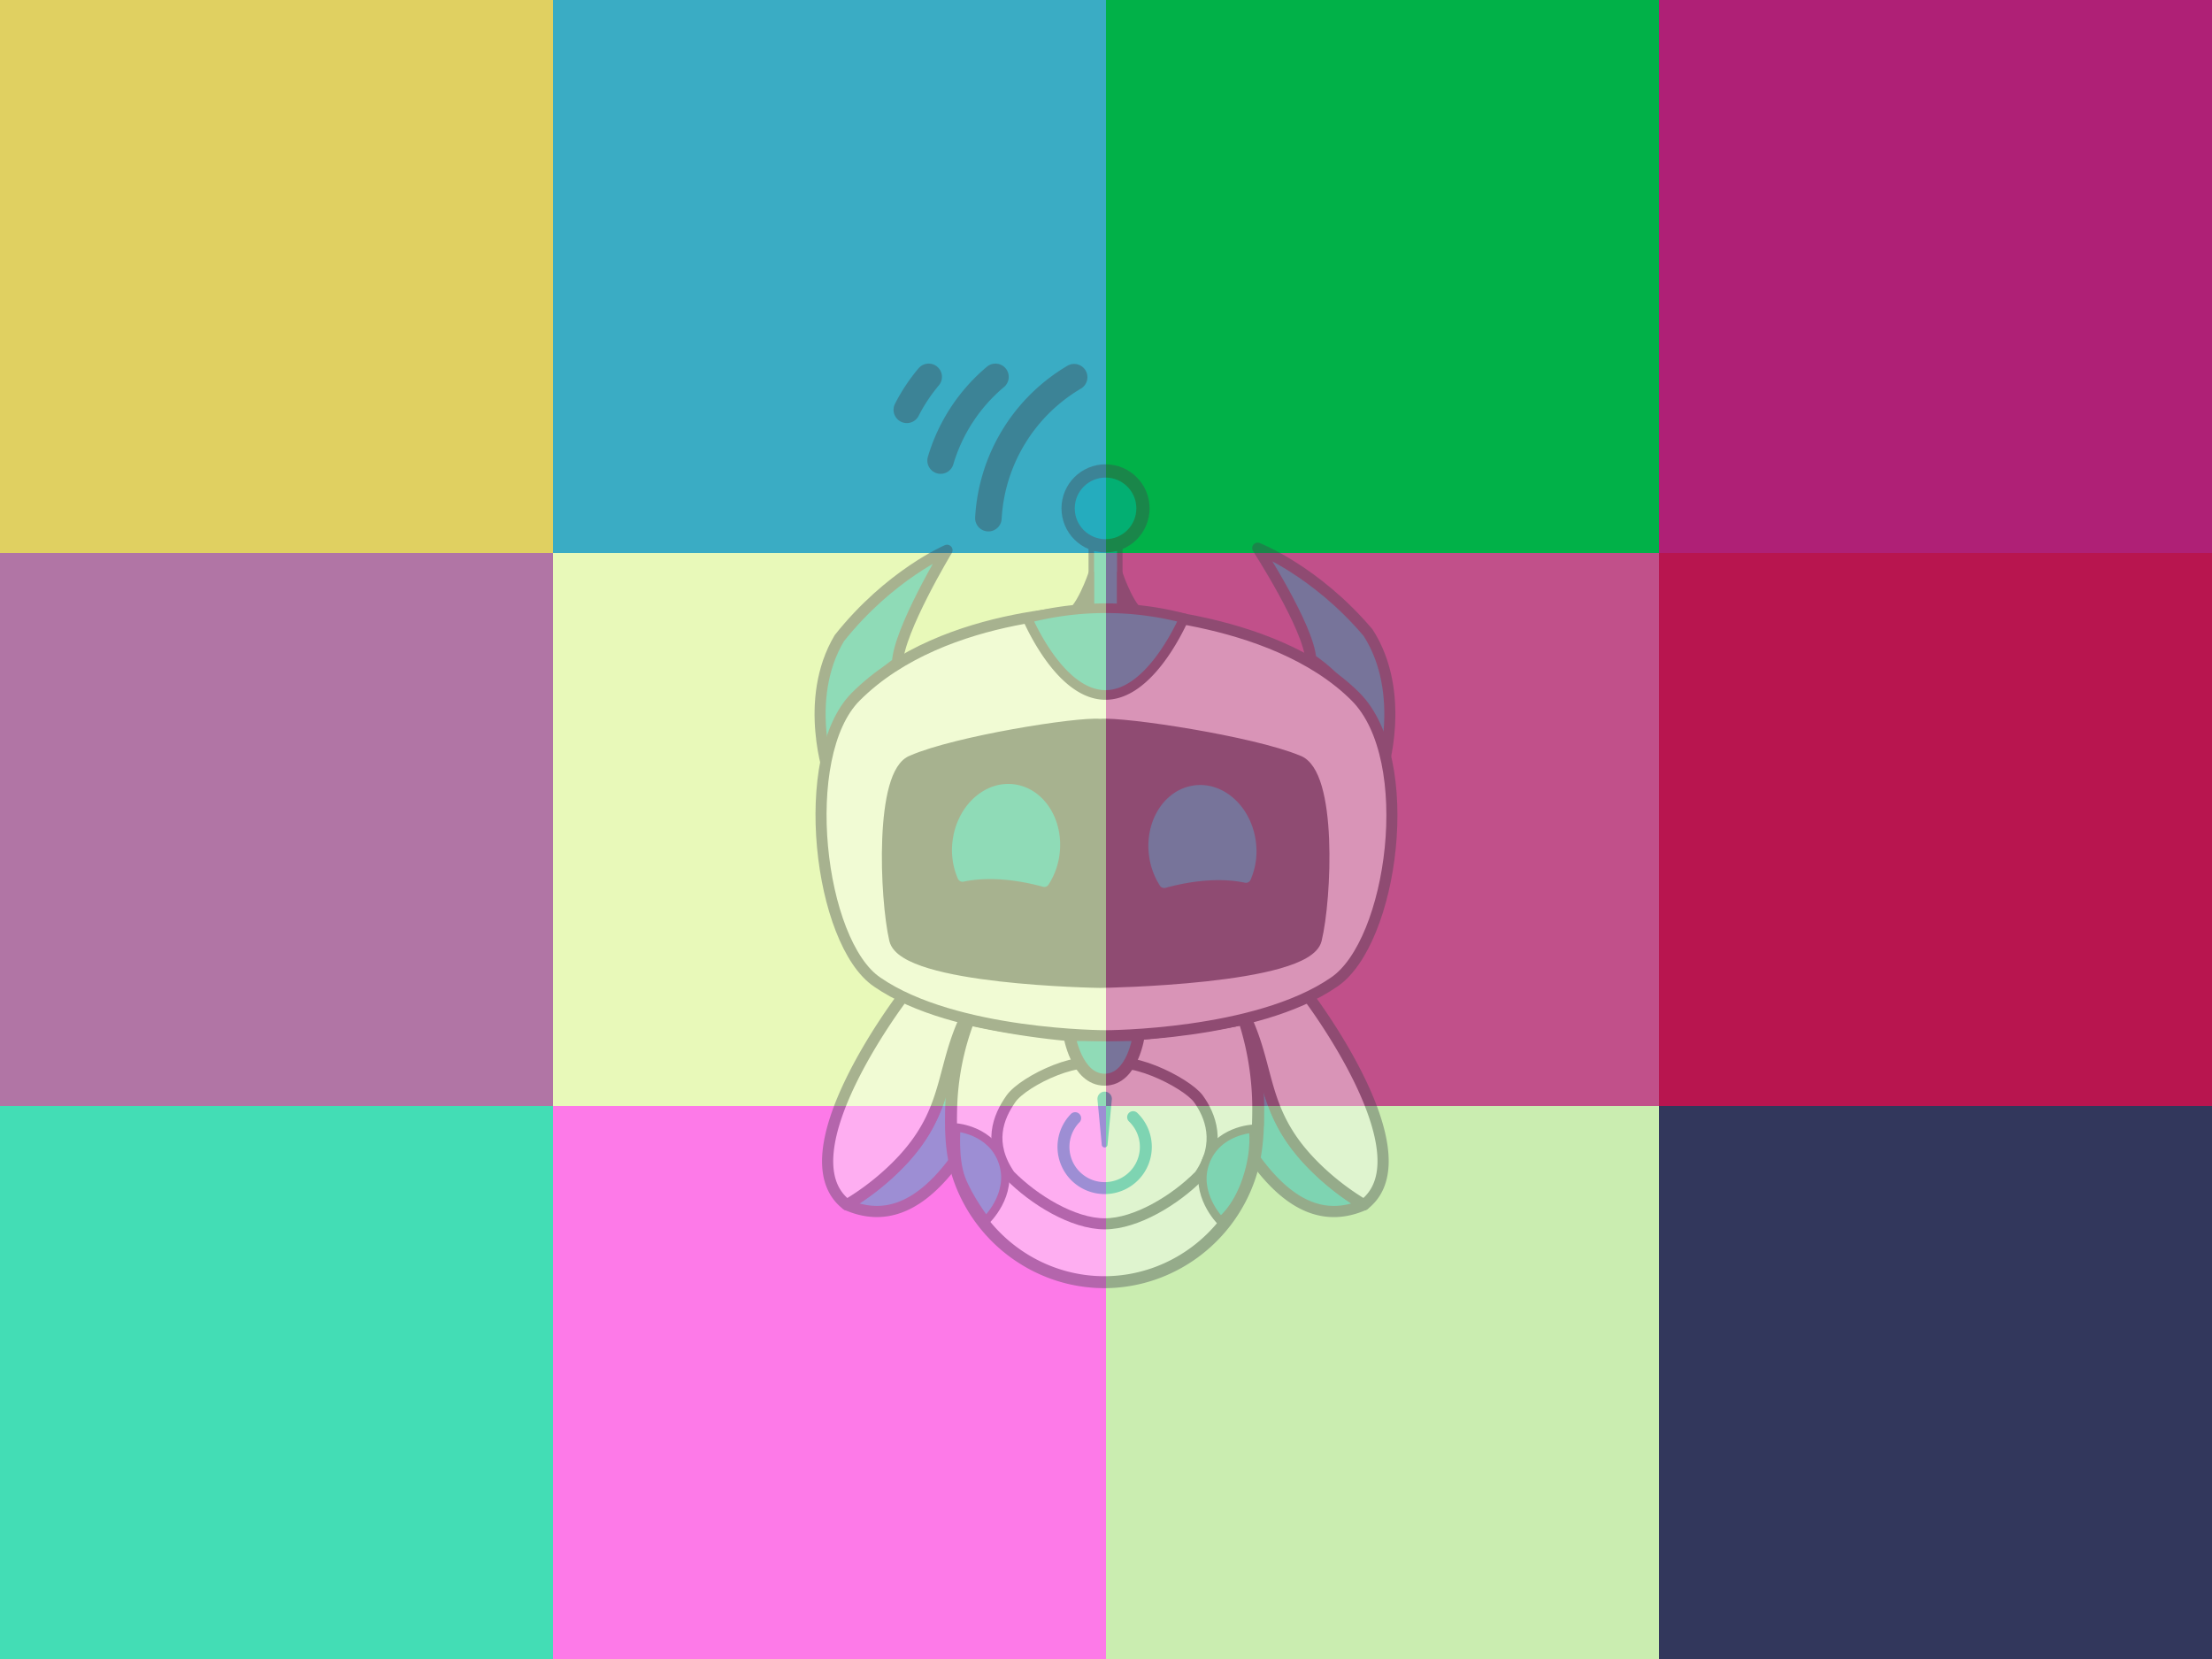 <svg id="Layer_1" data-name="Layer 1" xmlns="http://www.w3.org/2000/svg" viewBox="0 0 2000 1500"><rect x="0" y="0" width="2000" height="1500" fill="#808080" stroke="none"/><defs><style>.cls-1{fill:#e0d061;}.cls-2{fill:#3aacc4;}.cls-3{fill:#01b148;}.cls-4{fill:#af2076;}.cls-5{fill:#b175a5;}.cls-6{fill:#e8f9b9;}.cls-7{fill:#c1508a;}.cls-8{fill:#b8154f;}.cls-9{fill:#43ddb5;}.cls-10{fill:#fd7ae8;}.cls-11{fill:#caedb0;}.cls-12{fill:#32375c;}.cls-13{opacity:0.39;}.cls-14,.cls-16,.cls-20,.cls-21,.cls-22,.cls-25,.cls-26,.cls-30{fill:#04adb5;}.cls-14,.cls-15,.cls-16,.cls-17,.cls-18,.cls-19,.cls-20,.cls-21,.cls-24,.cls-25,.cls-26,.cls-27,.cls-28,.cls-29,.cls-30,.cls-32{stroke:#41444e;}.cls-14,.cls-15,.cls-16,.cls-17,.cls-19,.cls-23,.cls-32{stroke-linecap:round;}.cls-14,.cls-15,.cls-16,.cls-17,.cls-19,.cls-24,.cls-25,.cls-26,.cls-27,.cls-30,.cls-32{stroke-linejoin:round;}.cls-14,.cls-15{stroke-width:10.12px;}.cls-15,.cls-17,.cls-18,.cls-28{fill:#fff;}.cls-16,.cls-17{stroke-width:10.1px;}.cls-18,.cls-20,.cls-21,.cls-23,.cls-28,.cls-29{stroke-miterlimit:10;}.cls-18,.cls-20{stroke-width:10.81px;}.cls-19,.cls-23,.cls-32{fill:none;}.cls-19,.cls-24,.cls-28{stroke-width:10px;}.cls-21{stroke-width:7.5px;}.cls-23{stroke:#04adb5;stroke-width:10.79px;}.cls-24,.cls-31{fill:#02acb4;}.cls-25{stroke-width:5px;}.cls-26{stroke-width:12px;}.cls-27,.cls-29{fill:#41444e;}.cls-27{stroke-width:4.88px;}.cls-29{stroke-width:10.25px;}.cls-30{stroke-width:8.73px;}.cls-32{stroke-width:24px;}</style></defs><rect class="cls-1" width="500" height="500"/><rect class="cls-2" x="500" width="500" height="500"/><rect class="cls-3" x="1000" width="500" height="500"/><rect class="cls-4" x="1500" width="500" height="500"/><rect class="cls-5" y="500" width="500" height="500"/><rect class="cls-6" x="500" y="500" width="500" height="500"/><rect class="cls-7" x="1000" y="500" width="500" height="500"/><rect class="cls-8" x="1500" y="500" width="500" height="500"/><rect class="cls-9" y="1000" width="500" height="500"/><rect class="cls-10" x="500" y="1000" width="500" height="500"/><rect class="cls-11" x="1000" y="1000" width="500" height="500"/><rect class="cls-12" x="1500" y="1000" width="500" height="500"/><g class="cls-13"><path class="cls-14" d="M1233.19,1089.34c-69.6,30.5-113.76-61-144-121.49-24-50.17,14.88-66.4,14.88-66.4h12c36,58,18,99.14,72.65,153.41A231.84,231.84,0,0,0,1233.19,1089.34Z"/><path class="cls-15" d="M1233.19,1089.34a231.84,231.84,0,0,1-44.47-34.48c-54.68-54.27-36.65-95.37-72.65-153.41h67.2S1291.75,1044.58,1233.19,1089.34Z"/><path class="cls-16" d="M909.67,968.33c-30.24,60.27-74.4,151.42-144,121A232.05,232.05,0,0,0,810.14,1055c54.68-54.07,36.65-95,72.65-152.84h12S933.67,918.34,909.67,968.33Z"/><path class="cls-17" d="M882.79,902.17c-36,57.83-18,98.77-72.65,152.84a232.05,232.05,0,0,1-44.47,34.36c-58.56-44.6,49.92-187.2,49.92-187.2Z"/><path class="cls-18" d="M1124.71,921.33c-21.44,4.11-44.4,7.8-68.76,10.76-22.58,2.74-44.13,4.58-64.5,5.74-18-1.05-37.44-2.86-58-5.74s-39.83-6.5-57.49-10.45a242.55,242.55,0,0,0-16,82c-.27,15.73-.67,38.74,7.12,61.32,19.86,57.54,74.69,95.76,134.7,94.29,57.6-1.42,108.86-39.12,127.87-94.29,7.39-21.46,7.78-43,8-59.78A261.94,261.94,0,0,0,1124.71,921.33Z"/><path class="cls-19" d="M1083.53,993.49c-10.71-14.76-67.62-43.19-84.74-28.08-17.13-15.11-73.12,11.52-84.75,28.08S893,1033.67,913,1062.68c22,22.36,57.4,43.85,85.83,43.85s63.84-21.49,85.82-43.85C1104.62,1033.67,1094.24,1008.25,1083.53,993.49Z"/><path class="cls-20" d="M966.79,935.89s6.39,40.32,32,40.32,30.88-40.32,30.88-40.32Z"/><path class="cls-21" d="M864.79,1019.41s-2.58,27.82,4.23,46,22.32,38.34,22.32,38.34,25.12-23.61,15.34-52.8S864.79,1019.41,864.79,1019.41Z"/><path class="cls-21" d="M1132.8,1020.55s3.4,18.57-5.69,45.83-23.53,37.6-23.53,37.6-24.36-24.4-13.65-53.27S1132.8,1020.55,1132.8,1020.55Z"/><path class="cls-22" d="M996.18,1035.13l-3.9-41.08a6.53,6.53,0,0,1,13-1.23,6.32,6.32,0,0,1,0,1.23l-3.9,41.08a2.62,2.62,0,0,1-5.21,0Z"/><path class="cls-23" d="M972.12,1011a37.24,37.24,0,1,0,52.4-.92"/><path class="cls-24" d="M1249.34,697.73S1272.21,627,1237,572.08c-47.36-56-99.84-76.47-99.84-76.47s46.09,71.27,48,100.39C1241.62,634.23,1249.34,697.73,1249.34,697.73Z"/><path class="cls-24" d="M750.52,703.05s-25.07-69.95,8.35-126c45.59-57.42,97.4-79.56,97.4-79.56s-43.83,72.68-44.83,101.84C756.24,639.34,750.52,703.05,750.52,703.05Z"/><polygon class="cls-25" points="986.72 552.01 1012.46 552.01 1012.46 495.61 986.72 495.61 986.72 517.81 986.72 552.01"/><circle class="cls-26" cx="999.59" cy="459.65" r="33.84"/><path class="cls-27" d="M1039.18,553.17,1012.46,552V517.93s12.42,37.2,24.12,37.2"/><path class="cls-27" d="M960,553.17,986.72,552V517.93s-12.42,37.2-24.12,37.2"/><path class="cls-28" d="M1206.18,888C1136,936.48,999.7,936.48,999.7,936.48s-136.28,0-206.48-48.47c-52.92-35.64-72.72-204.85-19.44-258.12,80.58-80.58,225.92-77.76,225.92-77.76s149.53,1.36,225.92,77.76C1282.29,686.56,1259.1,852.37,1206.18,888Z"/><path class="cls-29" d="M1173.32,687.85c-41.32-17.16-156.81-34.75-178.57-32.77-20.69-2-130.53,15.61-169.82,32.77-29.28,10.56-24.48,124.32-15.84,161.76,8.23,35.66,183.13,38.49,185.66,38.49s186.57-2.83,195.22-38.49C1199.06,812.17,1204.1,698.41,1173.32,687.85Z"/><path class="cls-30" d="M928.89,559c6.76,15.1,33.61,69.35,70.66,69.35s64.14-54.26,71-69.36a280.92,280.92,0,0,0-141.62,0"/><path class="cls-31" d="M958,772.36a65.41,65.41,0,0,1-10,27.55,4.52,4.52,0,0,1-5,1.86c-26.71-7.3-51.74-8.85-71.79-4.63a4.56,4.56,0,0,1-5.11-2.65,64.79,64.79,0,0,1-4.8-34.36c4-31.55,28.87-54.4,55.57-51S962,740.8,958,772.36Z"/><path class="cls-31" d="M1038.88,773.33a65.53,65.53,0,0,0,9.94,27.55,4.55,4.55,0,0,0,5,1.87c26.71-7.31,51.74-8.86,71.79-4.64a4.56,4.56,0,0,0,5.11-2.65,64.67,64.67,0,0,0,4.79-34.35c-4-31.56-28.86-54.41-55.56-51S1034.88,741.77,1038.88,773.33Z"/><path class="cls-32" d="M971.2,341.05a158.23,158.23,0,0,0-77.54,127.44"/><path class="cls-32" d="M900.06,340.75a157.06,157.06,0,0,0-49.6,75.66"/><path class="cls-32" d="M839.68,340.75a155.68,155.68,0,0,0-19.77,29.78"/></g></svg>